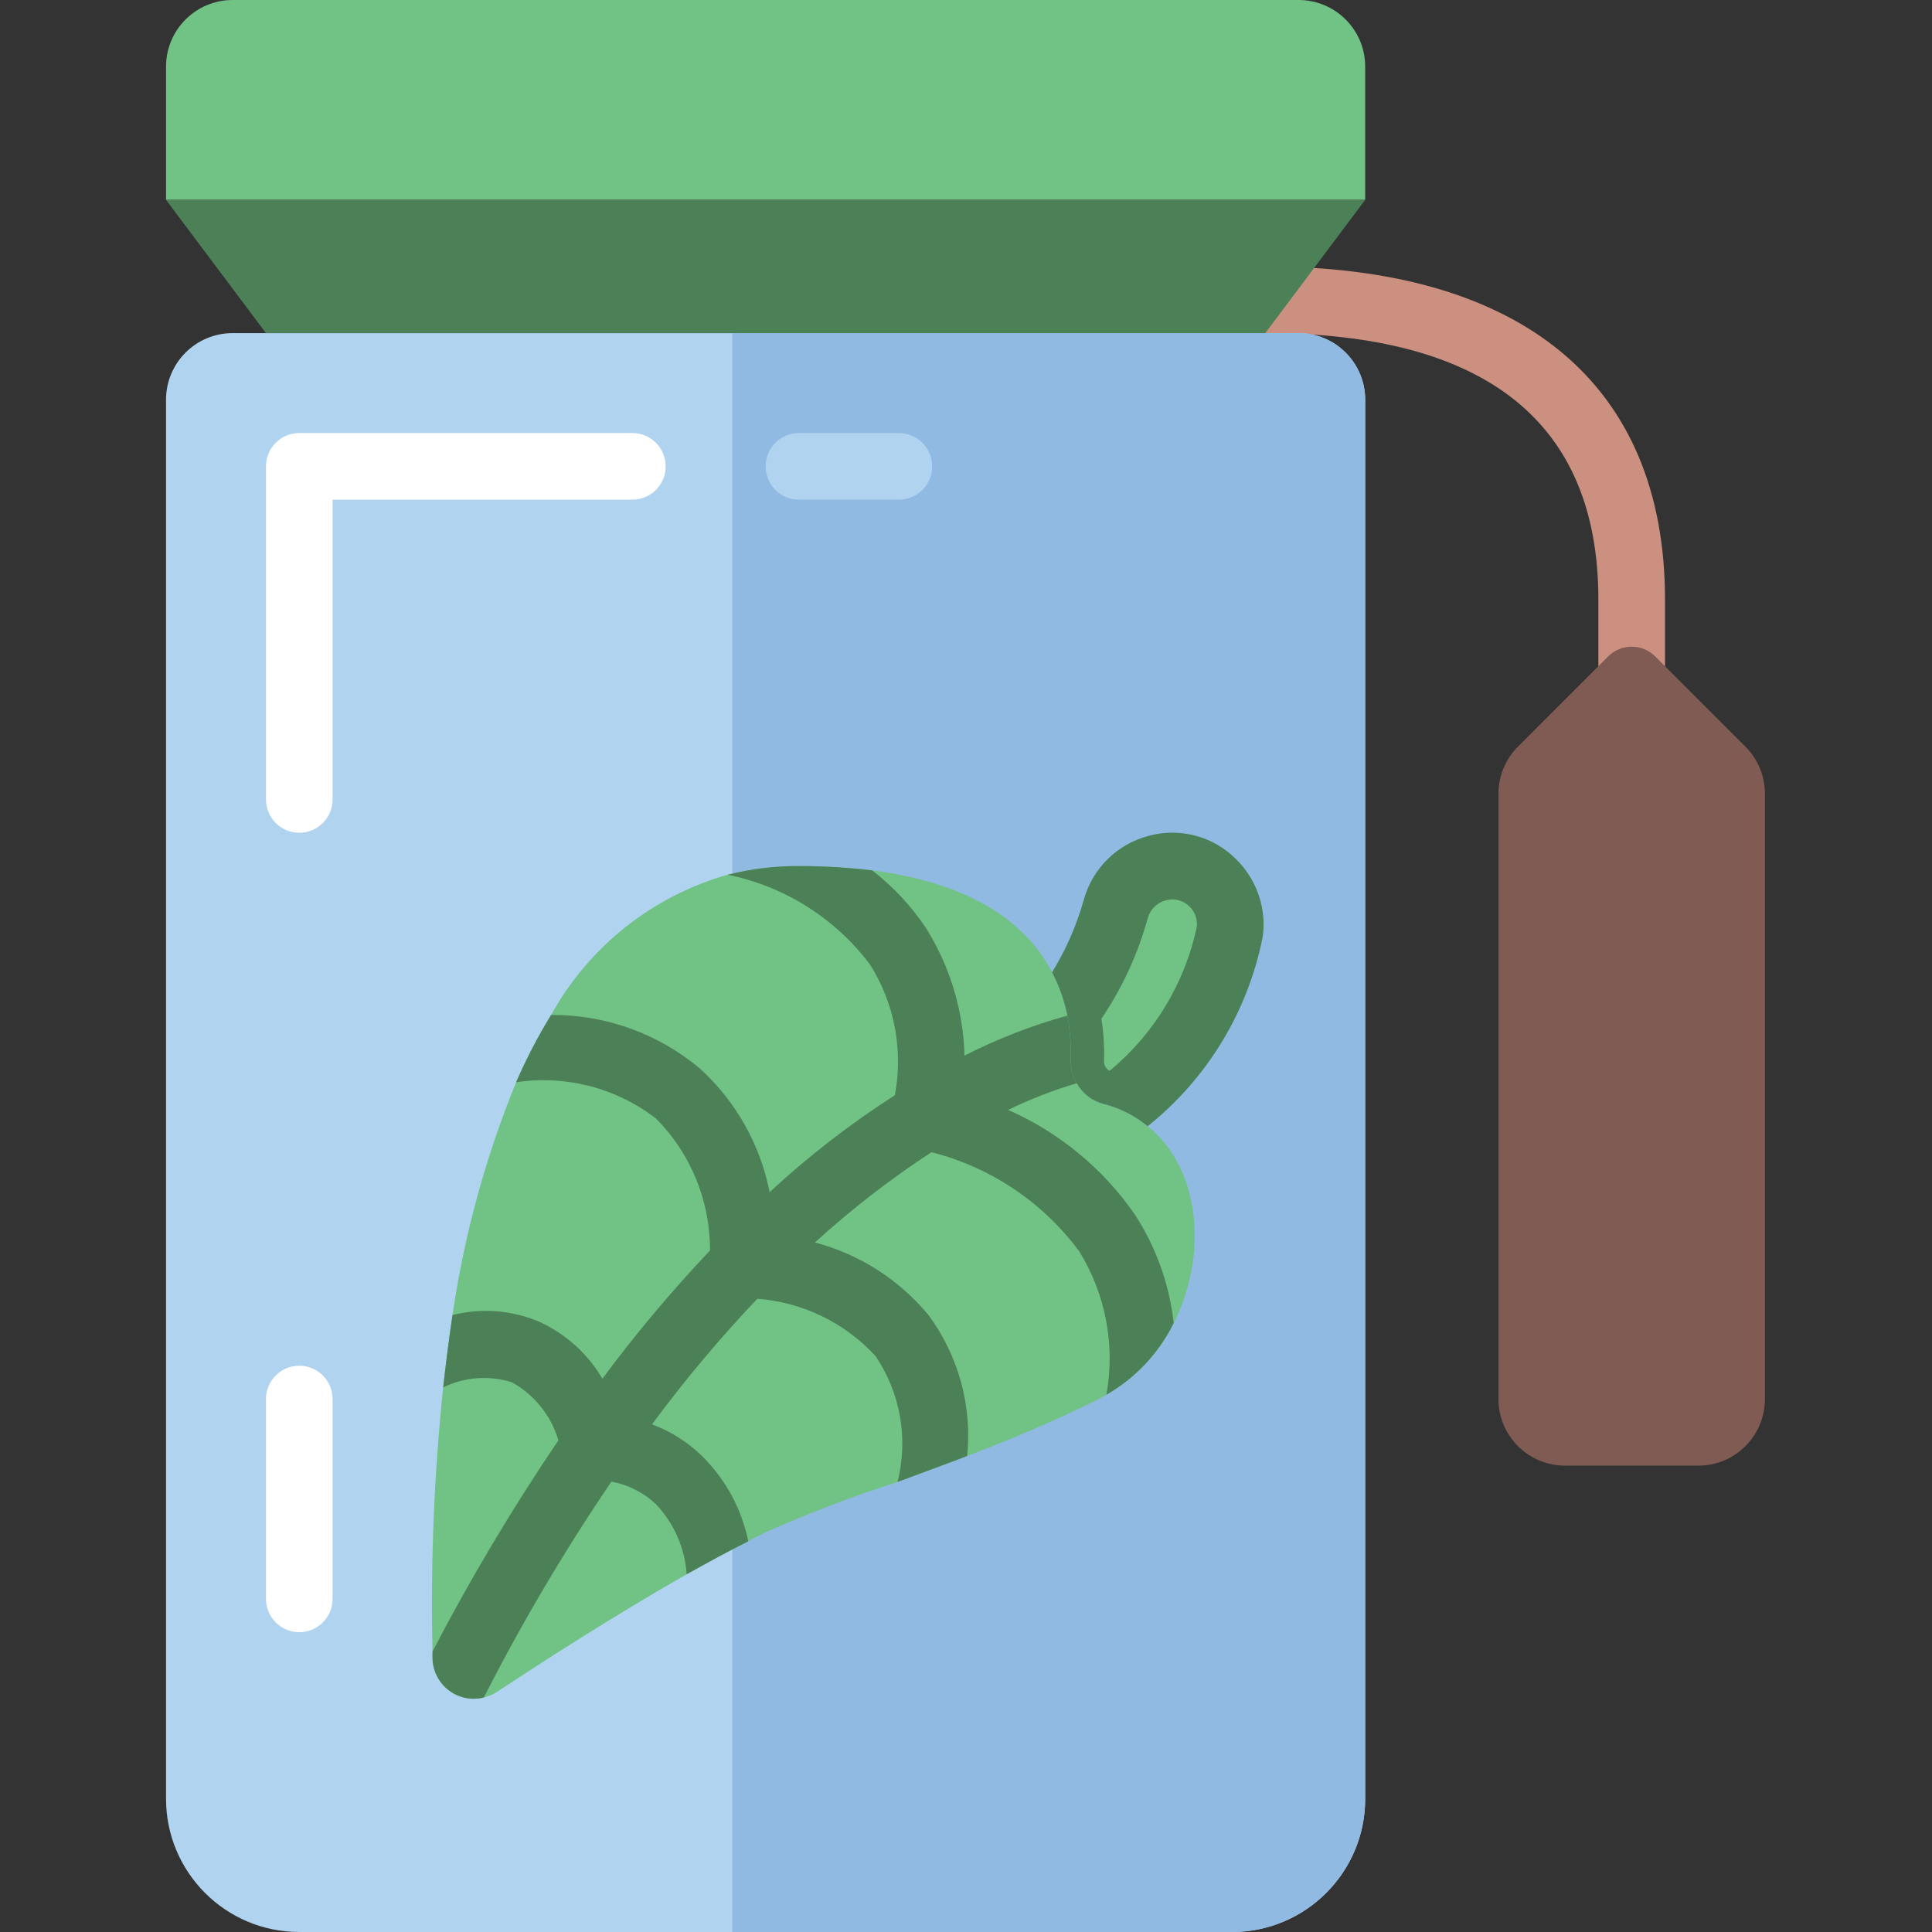 <?xml version="1.0" encoding="UTF-8"?>
<!DOCTYPE svg PUBLIC '-//W3C//DTD SVG 1.0//EN'
          'http://www.w3.org/TR/2001/REC-SVG-20010904/DTD/svg10.dtd'>
<svg contentScriptType="text/ecmascript" width="100pt" xmlns:xlink="http://www.w3.org/1999/xlink" zoomAndPan="magnify" contentStyleType="text/css" viewBox="-44 0 512 512" height="100.0pt" preserveAspectRatio="xMidYMid meet" xmlns="http://www.w3.org/2000/svg" version="1.0"
><rect x="-44" y="0" width="512" height="512" fill="#333333" stroke="none"/><path style="fill:#cb9080;" d="m388.414 185.379c-4.875 0-8.828-3.953-8.828-8.828v-17.652c0-46.867-29.695-70.621-88.277-70.621-4.875 0-8.824-3.953-8.824-8.828s3.949-8.828 8.824-8.828c68.309 0 105.934 31.355 105.934 88.277v17.652c0 4.875-3.953 8.828-8.828 8.828zm0 0"
  /><path style="fill:#7f5b53;" d="m382.172 173.965-23.895 23.898c-3.312 3.309-5.172 7.797-5.176 12.48v160.414c0 9.75 7.906 17.656 17.656 17.656h35.312c9.75 0 17.652-7.906 17.652-17.656v-160.414c0-4.684-1.859-9.172-5.172-12.48l-23.895-23.898c-3.449-3.445-9.035-3.445-12.484 0zm0 0"
  /><path style="fill:#b0d3f0;" d="m17.656 88.277h282.48c9.75 0 17.656 7.902 17.656 17.652v370.762c0 19.5-15.809 35.309-35.309 35.309h-247.176c-19.5 0-35.309-15.809-35.309-35.309v-370.762c0-9.75 7.906-17.652 17.656-17.652zm0 0"
  /><path style="fill:#90bae1;" d="m317.793 105.93v370.762c0 19.5-15.809 35.309-35.309 35.309h-132.414v-423.723h150.066c9.738.027 17.629 7.914 17.656 17.652zm0 0"
  /><path style="fill:#b0d3f0;" d="m194.207 132.414h-26.484c-4.875 0-8.824-3.953-8.824-8.828s3.949-8.828 8.824-8.828h26.484c4.875 0 8.828 3.953 8.828 8.828s-3.953 8.828-8.828 8.828zm0 0"
  /><path style="fill:#fff;" d="m35.309 220.691c-4.875 0-8.824-3.953-8.824-8.828v-88.277c0-4.875 3.949-8.828 8.824-8.828h88.277c4.875 0 8.828 3.953 8.828 8.828s-3.953 8.828-8.828 8.828h-79.449v79.449c0 4.875-3.949 8.828-8.828 8.828zm0 0"
  /><path style="fill:#fff;" d="m35.309 432.551c-4.875 0-8.824-3.953-8.824-8.828v-52.965c0-4.875 3.949-8.828 8.824-8.828 4.879 0 8.828 3.953 8.828 8.828v52.965c0 4.875-3.949 8.828-8.828 8.828zm0 0"
  /><path style="fill:#71c285;" d="m17.656 0h282.48c9.75 0 17.656 7.906 17.656 17.656v35.309h-317.793v-35.309c0-9.75 7.906-17.656 17.656-17.656zm0 0"
  /><path style="fill:#4c8056;" d="m317.793 52.965-26.484 35.312h-264.824l-26.484-35.312zm0 0"
  /><path style="fill:#71c285;" d="m267.035 350.633c-3.918 7.961-10.129 14.574-17.832 18.977-.648.438-1.324.82-2.031 1.148-11.828 5.914-23.746 10.859-34.867 15.098-6.445 2.469-12.625 4.676-18.449 6.883-11.887 3.805-23.559 8.254-34.957 13.332-1.504.793-3.09 1.5-4.594 2.383-5.473 2.734-10.945 5.738-16.328 8.738-19.512 11.125-37.785 22.953-50.406 31.25-1.023.672-2.16 1.148-3.355 1.414-3.234.812-6.664.105-9.312-1.926-2.648-2.027-4.227-5.156-4.281-8.492v-1.766c-.543-23.371.398-46.754 2.824-70.004.707-6.266 1.5-12.711 2.473-19.156 3.098-21.176 8.758-41.895 16.859-61.703 2.664-6.156 5.762-12.117 9.27-17.832 10.016-18.129 26.859-31.508 46.785-37.164 6.176-1.559 12.523-2.332 18.891-2.297 6.492-.008 12.977.375 19.422 1.148 28.07 3.621 41.488 15.098 47.668 27.012 1.871 3.625 3.238 7.484 4.062 11.477.699 3.902.996 7.867.883 11.828-.074 2.145.48 4.258 1.59 6.094 1.508 2.711 4.059 4.688 7.062 5.473 4.301 1.082 8.309 3.102 11.738 5.914 14.125 11.301 15.977 34.25 6.887 52.172zm0 0"
  /><path style="fill:#4c8056;" d="m290.867 244.879c0 1.18-.086 2.359-.262 3.531-3.941 19.75-14.727 37.477-30.457 50.051-3.43-2.812-7.438-4.832-11.738-5.914-3.004-.785-5.555-2.762-7.062-5.473-1.109-1.836-1.664-3.949-1.59-6.094.113-3.961-.184-7.926-.883-11.828-.824-3.992-2.191-7.852-4.062-11.477 3.668-5.965 6.492-12.414 8.387-19.156 2.281-8.379 8.891-14.883 17.305-17.035 8.273-2.219 17.105.172 23.125 6.266 4.582 4.527 7.188 10.688 7.238 17.129zm0 0"
  /><path style="fill:#71c285;" d="m247.887 269.965c.586 3.742.812 7.531.68 11.316-.02 1.055.574 2.023 1.52 2.492 11.738-9.73 19.863-23.129 23.059-38.039.277-2.02-.422-4.047-1.883-5.465-1.625-1.656-4.02-2.305-6.258-1.695-2.355.598-4.207 2.422-4.848 4.766-2.605 9.488-6.75 18.48-12.27 26.625zm0 0"
  /><g style="fill:#4c8056;"
  ><path d="m241.348 287.074c-6.25 1.844-12.332 4.203-18.188 7.062-7 3.301-13.781 7.043-20.301 11.211-10.93 7.125-21.262 15.125-30.898 23.922-4.941 4.5-10.062 9.535-15.27 14.918-9.973 10.512-19.289 21.629-27.898 33.281-3.617 4.855-7.238 9.887-10.77 15.184-12.453 18.34-23.746 37.445-33.809 57.203-3.234.812-6.664.105-9.312-1.926-2.648-2.027-4.227-5.156-4.281-8.492v-1.766c10.023-19.289 21.164-37.977 33.367-55.969 3.887-5.734 7.77-11.211 11.652-16.328 8.82-11.887 18.344-23.234 28.516-33.988 5.383-5.648 10.59-10.77 15.801-15.449 10.277-9.531 21.383-18.129 33.191-25.688 5.918-3.895 12.078-7.402 18.449-10.504 8.715-4.434 17.852-7.984 27.277-10.594.699 3.902.996 7.867.883 11.828-.074 2.145.48 4.258 1.59 6.094zm0 0"
    /><path d="m267.035 350.633c-3.918 7.961-10.129 14.574-17.832 18.977 2.391-13.141-.191-26.699-7.238-38.047-9.633-12.977-23.441-22.238-39.105-26.215-2.121-.531-3.445-.797-3.445-.797-2.461-.5-4.605-2.004-5.914-4.148-1.328-2.137-1.68-4.738-.969-7.148.289-.984.496-1.988.617-3.004 2.262-11.984-.102-24.383-6.621-34.691-9.246-12.25-22.652-20.695-37.695-23.746 6.176-1.559 12.523-2.332 18.891-2.297 6.492-.008 12.977.375 19.422 1.148 5.566 4.316 10.395 9.504 14.301 15.359 8.078 12.922 11.504 28.211 9.711 43.344 4.102 1.324 8.113 2.918 12.004 4.77 13.473 5.93 25.047 15.461 33.457 27.539 5.711 8.695 9.281 18.617 10.418 28.957zm0 0"
    /><path d="m193.855 392.738c2.906-11.445.785-23.586-5.828-33.367-8.141-8.852-19.344-14.281-31.336-15.184-1.227-.203-2.469-.32-3.711-.352-2.414-.043-4.707-1.059-6.355-2.824s-2.508-4.125-2.383-6.535c.051-1.031.02-2.062-.086-3.09.066-13.09-5.082-25.668-14.301-34.957-10.531-8.125-23.926-11.602-37.078-9.621 2.664-6.156 5.762-12.117 9.27-17.832 14.465-.105 28.492 4.969 39.547 14.301 9.457 8.645 15.891 20.09 18.363 32.66.836 3.633 1.398 7.32 1.676 11.035 3.496.512 6.945 1.277 10.328 2.297 11.797 3.117 22.324 9.844 30.102 19.242 7.934 10.742 11.586 24.055 10.242 37.344-6.445 2.469-12.625 4.676-18.449 6.883zm0 0"
    /><path d="m154.305 408.453c-5.473 2.734-10.945 5.738-16.328 8.738-.473-6.934-3.344-13.488-8.121-18.539-3.273-3.109-7.387-5.195-11.832-6-1.352-.363-2.746-.543-4.148-.531-4.281.098-8.027-2.871-8.914-7.062 0 0-.355-1.324-.973-3.355-1.938-6.52-6.34-12.027-12.27-15.359-6.035-1.922-12.578-1.449-18.273 1.324.707-6.266 1.5-12.711 2.473-19.156 7.57-1.922 15.566-1.336 22.773 1.68 7.094 3.172 13.02 8.48 16.949 15.184 1.867 3.078 3.434 6.332 4.68 9.711 2.898.5 5.738 1.301 8.473 2.383 4.871 1.816 9.316 4.609 13.066 8.207 6.332 6.18 10.664 14.113 12.445 22.777zm0 0"
  /></g
></svg
>
